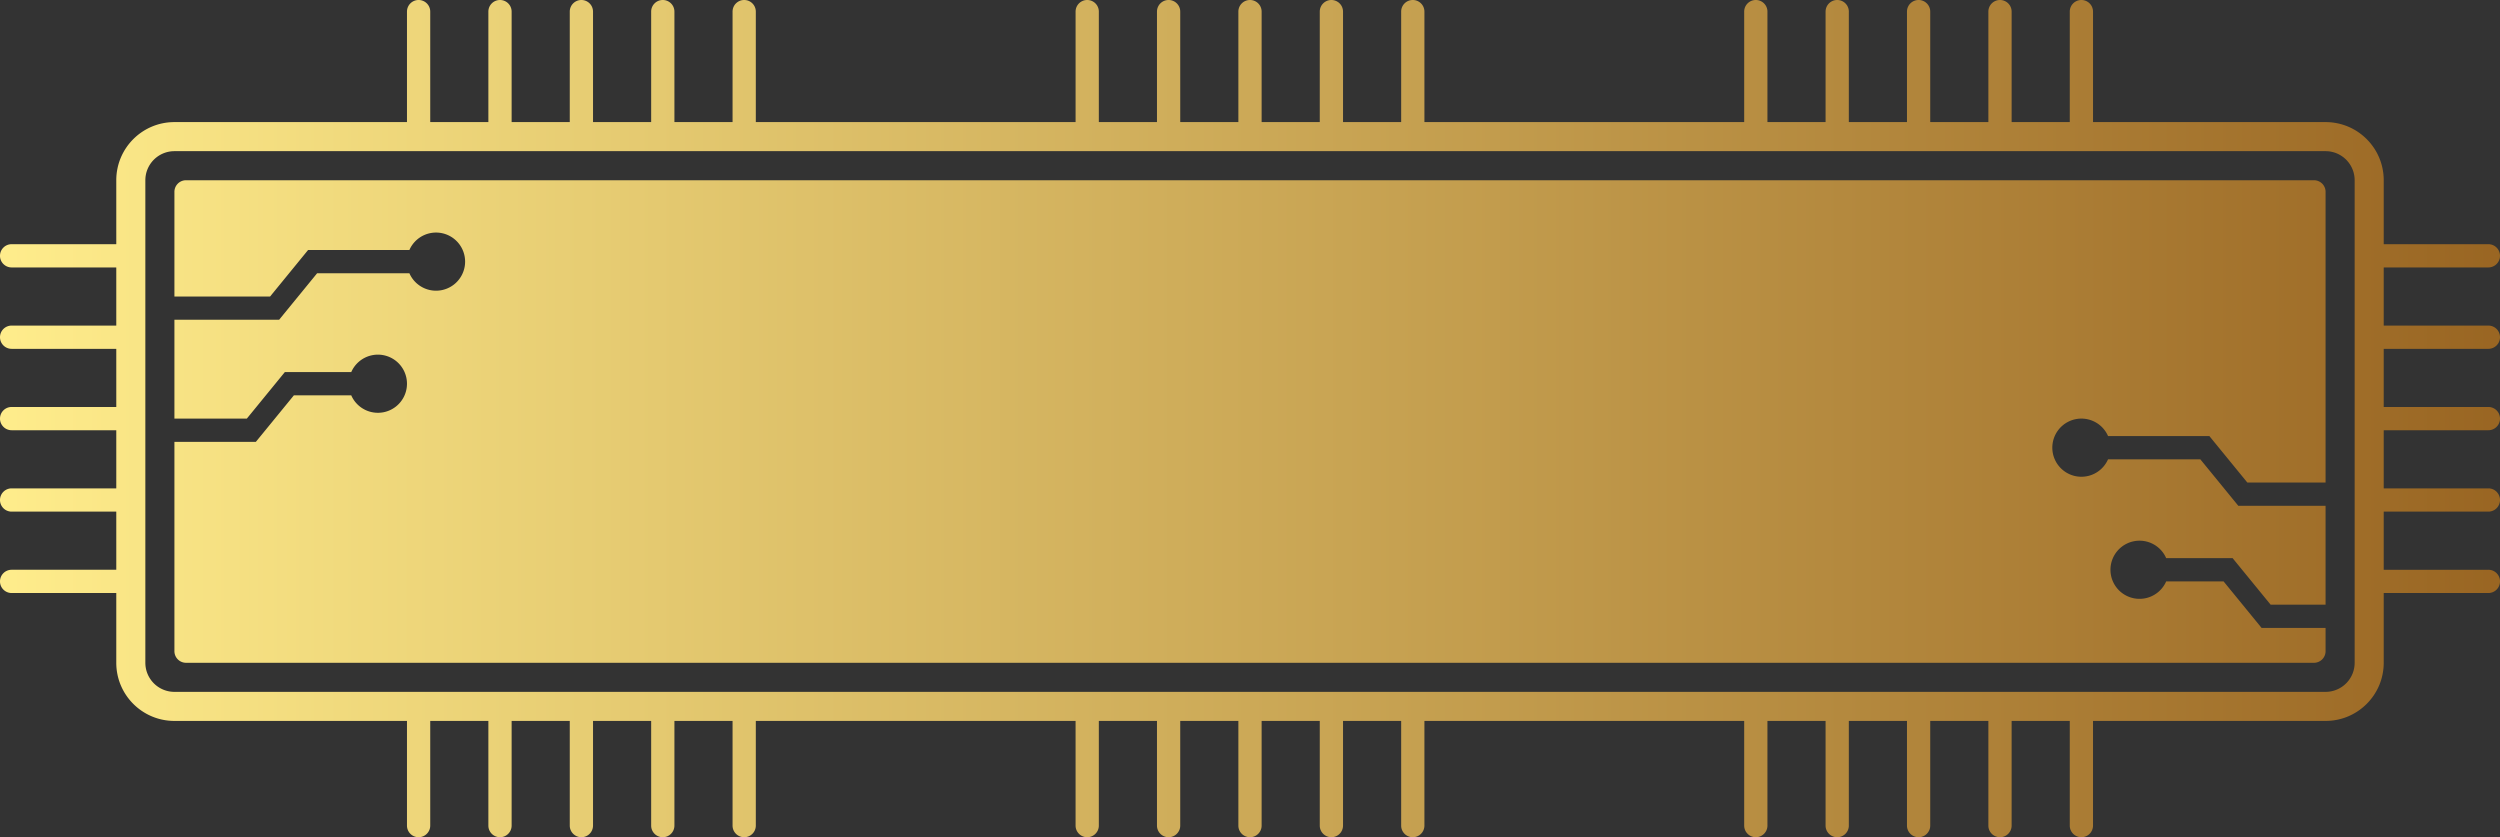 <svg width="430" height="144" viewBox="0 0 430 144" xmlns="http://www.w3.org/2000/svg"><rect x="0" y="0" width="430" height="144" fill="#333333" stroke="none"/><title>ticket</title><defs><linearGradient x1="0%" y1="50%" y2="50%" id="a"><stop stop-color="#FFED8C" offset="0%"/><stop stop-color="#996522" offset="100%"/></linearGradient></defs><path d="M372.584 100h9.871l6.545 8.01.01-.01H400v4a2 2 0 0 1-2 2H32a2 2 0 0 1-2-2V76h13.99l.01.01L50.545 68h9.871a5.001 5.001 0 1 0 0-4H49.01L49 63.99 42.455 72H30V55h17.99l.01.01L54.545 47h15.871a5 5 0 1 0 0-4H53.01L53 42.99 46.456 51H30V33a2 2 0 0 1 2-2h366a2 2 0 0 1 2 2v50h-13.455L380 74.99l-.01.01h-17.406a5.001 5.001 0 1 0 0 4h15.871L385 87.01l.01-.01H400v17h-9.455L384 95.99l-.009.01h-11.407a5.001 5.001 0 1 0 0 4zM185 124h-55v18a2 2 0 1 1-4 0v-18h-10v18a2 2 0 1 1-4 0v-18h-10v18a2 2 0 1 1-4 0v-18H88v18a2 2 0 1 1-4 0v-18H74v18a2 2 0 1 1-4 0v-18H30c-5.523 0-10-4.477-10-10v-12H2a2 2 0 1 1 0-4h18V88H2a2 2 0 1 1 0-4h18V74H2a2 2 0 1 1 0-4h18V60H2a2 2 0 1 1 0-4h18V46H2a2 2 0 1 1 0-4h18V31c0-5.523 4.477-10 10-10h40V2a2 2 0 1 1 4 0v19h10V2a2 2 0 1 1 4 0v19h10V2a2 2 0 1 1 4 0v19h10V2a2 2 0 1 1 4 0v19h10V2a2 2 0 1 1 4 0v19h55V2a2 2 0 1 1 4 0v19h10V2a2 2 0 1 1 4 0v19h10V2a2 2 0 1 1 4 0v19h10V2a2 2 0 1 1 4 0v19h10V2a2 2 0 1 1 4 0v19h55V2a2 2 0 1 1 4 0v19h10V2a2 2 0 1 1 4 0v19h10V2a2 2 0 1 1 4 0v19h10V2a2 2 0 1 1 4 0v19h10V2a2 2 0 1 1 4 0v19h40c5.523 0 10 4.477 10 10v11h18a2 2 0 1 1 0 4h-18v10h18a2 2 0 1 1 0 4h-18v10h18a2 2 0 1 1 0 4h-18v10h18a2 2 0 1 1 0 4h-18v10h18a2 2 0 1 1 0 4h-18v12c0 5.523-4.477 10-10 10h-40v18a2 2 0 1 1-4 0v-18h-10v18a2 2 0 1 1-4 0v-18h-10v18a2 2 0 1 1-4 0v-18h-10v18a2 2 0 1 1-4 0v-18h-10v18a2 2 0 1 1-4 0v-18h-55v18a2 2 0 1 1-4 0v-18h-10v18a2 2 0 1 1-4 0v-18h-10v18a2 2 0 1 1-4 0v-18h-10v18a2 2 0 1 1-4 0v-18h-10v18a2 2 0 1 1-4 0v-18zM30 26a5 5 0 0 0-5 5v83a5 5 0 0 0 5 5h370a5 5 0 0 0 5-5V31a5 5 0 0 0-5-5H30z" fill="url(#a)" fill-rule="evenodd"/></svg>